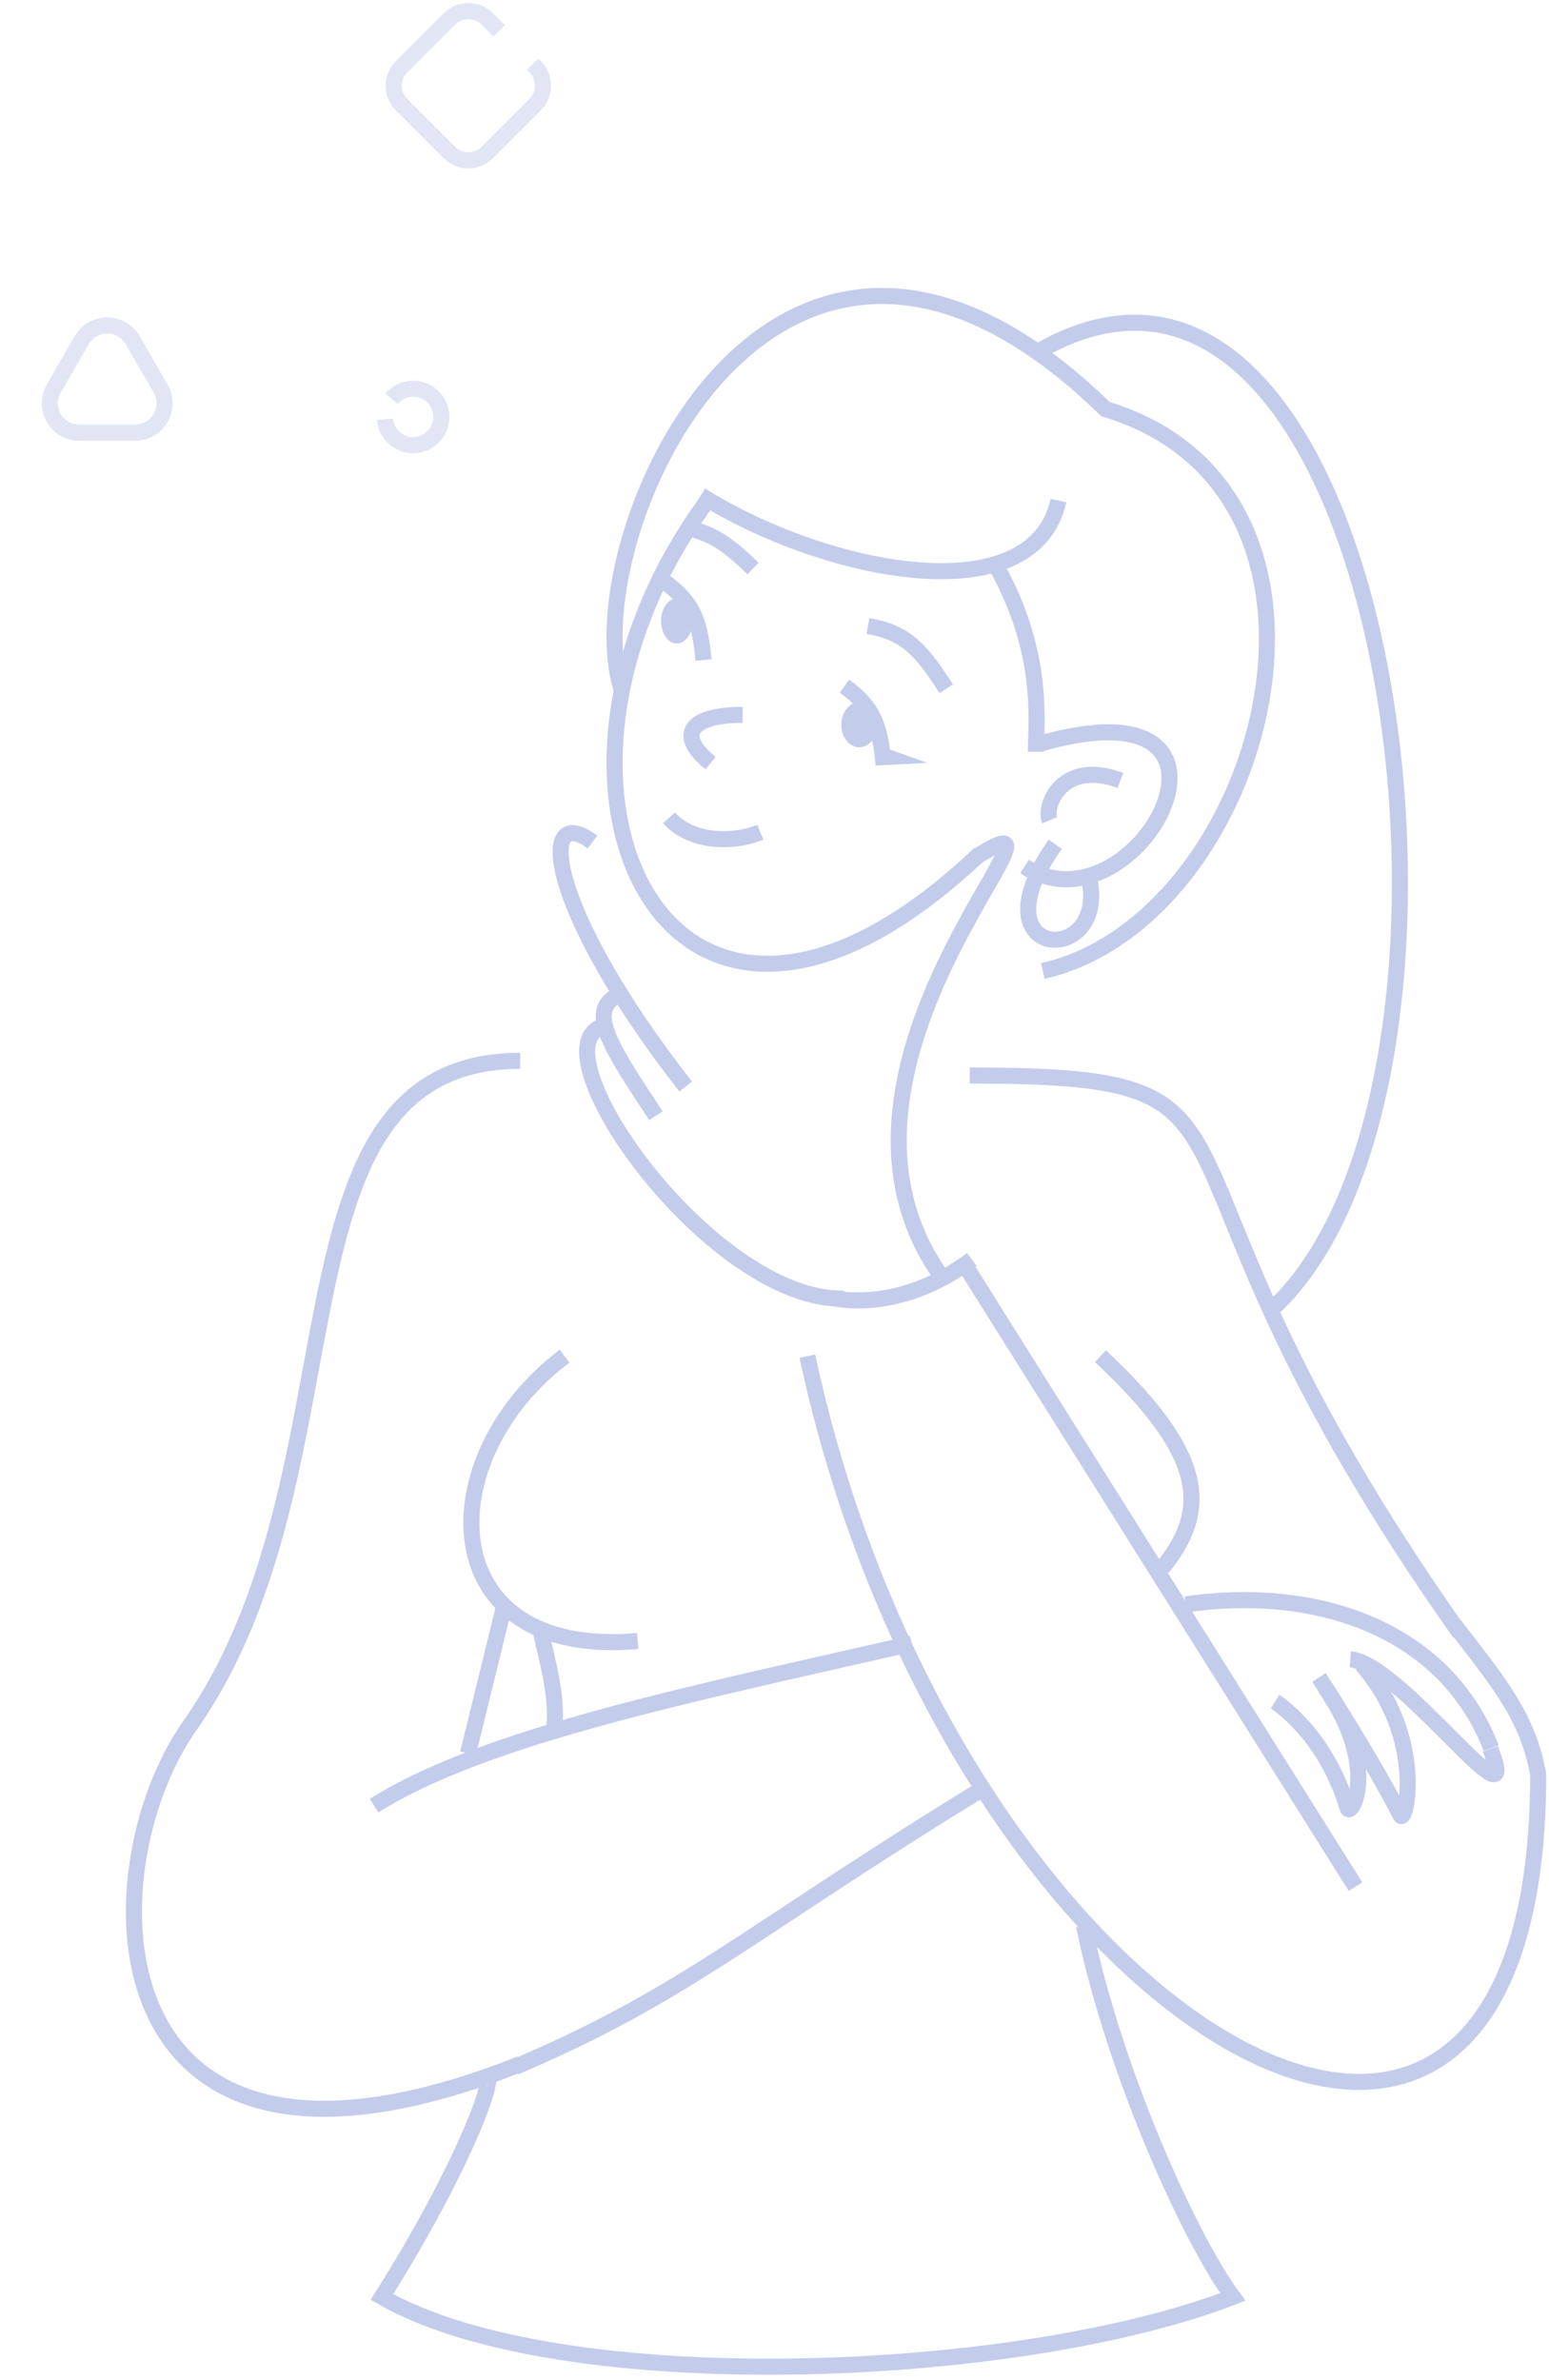 <svg width="289" height="444" viewBox="0 0 289 444" fill="none" xmlns="http://www.w3.org/2000/svg">
<path d="M126.277 120.064C124.652 120.064 123.335 118.18 123.335 115.856C123.335 113.532 124.652 111.648 126.277 111.648C127.902 111.648 129.22 113.532 129.22 115.856C129.22 118.18 127.902 120.064 126.277 120.064Z" fill="#C4CCEB"/>
<path d="M160.321 139.421C158.464 139.421 156.959 137.537 156.959 135.213C156.959 132.889 158.464 131.005 160.321 131.005C162.178 131.005 163.684 132.889 163.684 135.213C163.684 137.537 162.178 139.421 160.321 139.421Z" fill="#C4CCEB"/>
<path d="M123.947 108.508C129.402 112.458 130.583 115.951 131.252 123.134" stroke="#C4CCEB" stroke-width="3"/>
<path d="M157.549 128.01C163.003 131.96 164.186 135.454 164.854 142.636" stroke="#C4CCEB" stroke-width="3"/>
<path d="M132.582 142.367C126.277 137.317 128.378 133.373 138.557 133.373" stroke="#C4CCEB" stroke-width="3"/>
<path d="M254.086 310.54C266.095 324.26 262.246 340.557 261.291 338.667C256.087 328.376 246.08 312.941 246.08 312.941" stroke="#C4CCEB" stroke-width="3"/>
<path d="M247.227 314.835C257.537 329.613 252.009 339.289 251.414 337.298C247.227 323.276 237.891 317.463 237.891 317.463" stroke="#C4CCEB" stroke-width="3"/>
<path d="M278.056 326.27C284.589 342.975 261.315 310.277 251.924 309.565" stroke="#C4CCEB" stroke-width="3"/>
<path d="M221.243 299.325C244.512 295.889 269.241 303.127 278.222 326.141" stroke="#C4CCEB" stroke-width="3"/>
<path d="M170.109 306.639C129.689 315.903 90.729 323.704 69.79 336.868" stroke="#C4CCEB" stroke-width="3"/>
<path d="M182.385 159.701C204.787 145.562 147.707 198.403 175.466 237.894" stroke="#C4CCEB" stroke-width="3"/>
<path d="M180.924 200.654C244.131 200.654 206.633 211.566 272.377 304.688" stroke="#C4CCEB" stroke-width="3"/>
<path d="M196.887 157.514C181.336 179.394 206.974 180.656 203.191 163.826" stroke="#C4CCEB" stroke-width="3"/>
<path d="M155.114 242.095C155.114 242.095 167.227 245.483 181.311 234.97" stroke="#C4CCEB" stroke-width="3"/>
<path d="M112.156 191.578C99.982 196.454 132.934 242.8 157.447 242.279" stroke="#C4CCEB" stroke-width="3"/>
<path d="M237.392 244.183C283.205 201.684 259.668 28.324 194.102 65.353" stroke="#C4CCEB" stroke-width="3"/>
<path d="M209.041 145.594C197.982 141.535 194.755 150.463 195.825 153.046" stroke="#C4CCEB" stroke-width="3"/>
<path d="M132.713 92.418C92.293 146.048 124.434 214.792 182.873 159.212" stroke="#C4CCEB" stroke-width="3"/>
<path d="M130.764 92.418C154.14 107.044 192.775 114.683 197.482 93.393" stroke="#C4CCEB" stroke-width="3"/>
<path d="M193.261 140.252C193.261 134.97 195.047 121.737 185.693 105.281" stroke="#C4CCEB" stroke-width="3"/>
<path d="M194.074 138.734C238.39 126.059 212.018 175.187 191.152 161.65" stroke="#C4CCEB" stroke-width="3"/>
<path d="M194.56 181.151C235.974 171.82 257.83 91.873 206.248 76.328C144.927 16.543 107.107 99.779 115.927 128.47" stroke="#C4CCEB" stroke-width="3"/>
<path d="M127.93 202.71C101.827 169.359 100.162 149.371 110.546 157.094" stroke="#C4CCEB" stroke-width="3"/>
<path d="M115.152 185.727C109.356 188.805 114.371 195.977 122.385 208.154" stroke="#C4CCEB" stroke-width="3"/>
<path d="M179.362 234.97L252.898 351.98" stroke="#C4CCEB" stroke-width="3"/>
<path d="M97.061 197.916C48.361 197.916 68.954 274.271 35.408 321.961C16.131 349.366 16.82 416.901 97.061 385.08" stroke="#C4CCEB" stroke-width="3"/>
<path d="M150.629 253.008C177.414 377.82 286.987 442.664 286.987 331.015C285.039 320.29 279.682 313.951 271.403 303.225" stroke="#C4CCEB" stroke-width="3"/>
<path d="M161.932 116.795C169.233 118.023 172.002 121.484 176.542 128.497M140.504 106.069C135.856 101.582 133.394 99.936 129.304 98.756" stroke="#C4CCEB" stroke-width="3"/>
<path d="M124.819 152.573C129.202 157.479 137.231 157.187 141.863 155.267" stroke="#C4CCEB" stroke-width="3"/>
<path d="M165.239 139.896H166.213L173.031 142.334L163.291 142.822L165.239 139.896Z" fill="#C4CCEB"/>
<path d="M96.087 385.622C128.227 371.97 139.915 360.269 183.745 333.454" stroke="#C4CCEB" stroke-width="3"/>
<path d="M105.339 253.008C80.016 272.022 80.504 309.563 118.976 306.15" stroke="#C4CCEB" stroke-width="3"/>
<path d="M205.304 253.008C225.14 271.534 225.627 281.773 216.861 292.5" stroke="#C4CCEB" stroke-width="3"/>
<path d="M100.956 304.688C102.417 311.026 103.988 316.795 103.422 322.239" stroke="#C4CCEB" stroke-width="3"/>
<path d="M202.251 359.294C208.095 387.571 222.532 418.5 230.01 428.525C189.589 444.126 104.366 447.541 71.251 428.525C86.346 404.636 92.678 387.084 90.729 387.571" stroke="#C4CCEB" stroke-width="3"/>
<path d="M87.321 327.115L94.139 299.325" stroke="#C4CCEB" stroke-width="3"/>
<path opacity="0.5" d="M93.125 5.748L90.912 3.536C88.96 1.583 85.794 1.583 83.841 3.536L74.919 12.458C72.966 14.411 72.966 17.576 74.919 19.529L83.841 28.451C85.794 30.404 88.96 30.404 90.912 28.451L99.835 19.529C101.788 17.576 101.788 14.411 99.835 12.458L99.372 11.995" stroke="#C4CCEB" stroke-width="3"/>
<path opacity="0.5" d="M24.763 63.482L29.959 72.482C32.076 76.149 29.43 80.732 25.196 80.732H14.804C10.57 80.732 7.924 76.149 10.041 72.482L15.237 63.482C17.354 59.816 22.646 59.816 24.763 63.482Z" stroke="#C4CCEB" stroke-width="3"/>
<path opacity="0.5" d="M71.821 78.219C71.922 79.434 72.441 80.576 73.29 81.451C74.138 82.325 75.264 82.879 76.475 83.017C77.686 83.155 78.907 82.868 79.931 82.207C80.955 81.545 81.717 80.549 82.089 79.388C82.46 78.227 82.418 76.973 81.968 75.84C81.519 74.707 80.691 73.765 79.625 73.174C78.559 72.584 77.321 72.381 76.122 72.6C74.923 72.82 73.837 73.448 73.05 74.379" stroke="#C4CCEB" stroke-width="3"/>
</svg>
